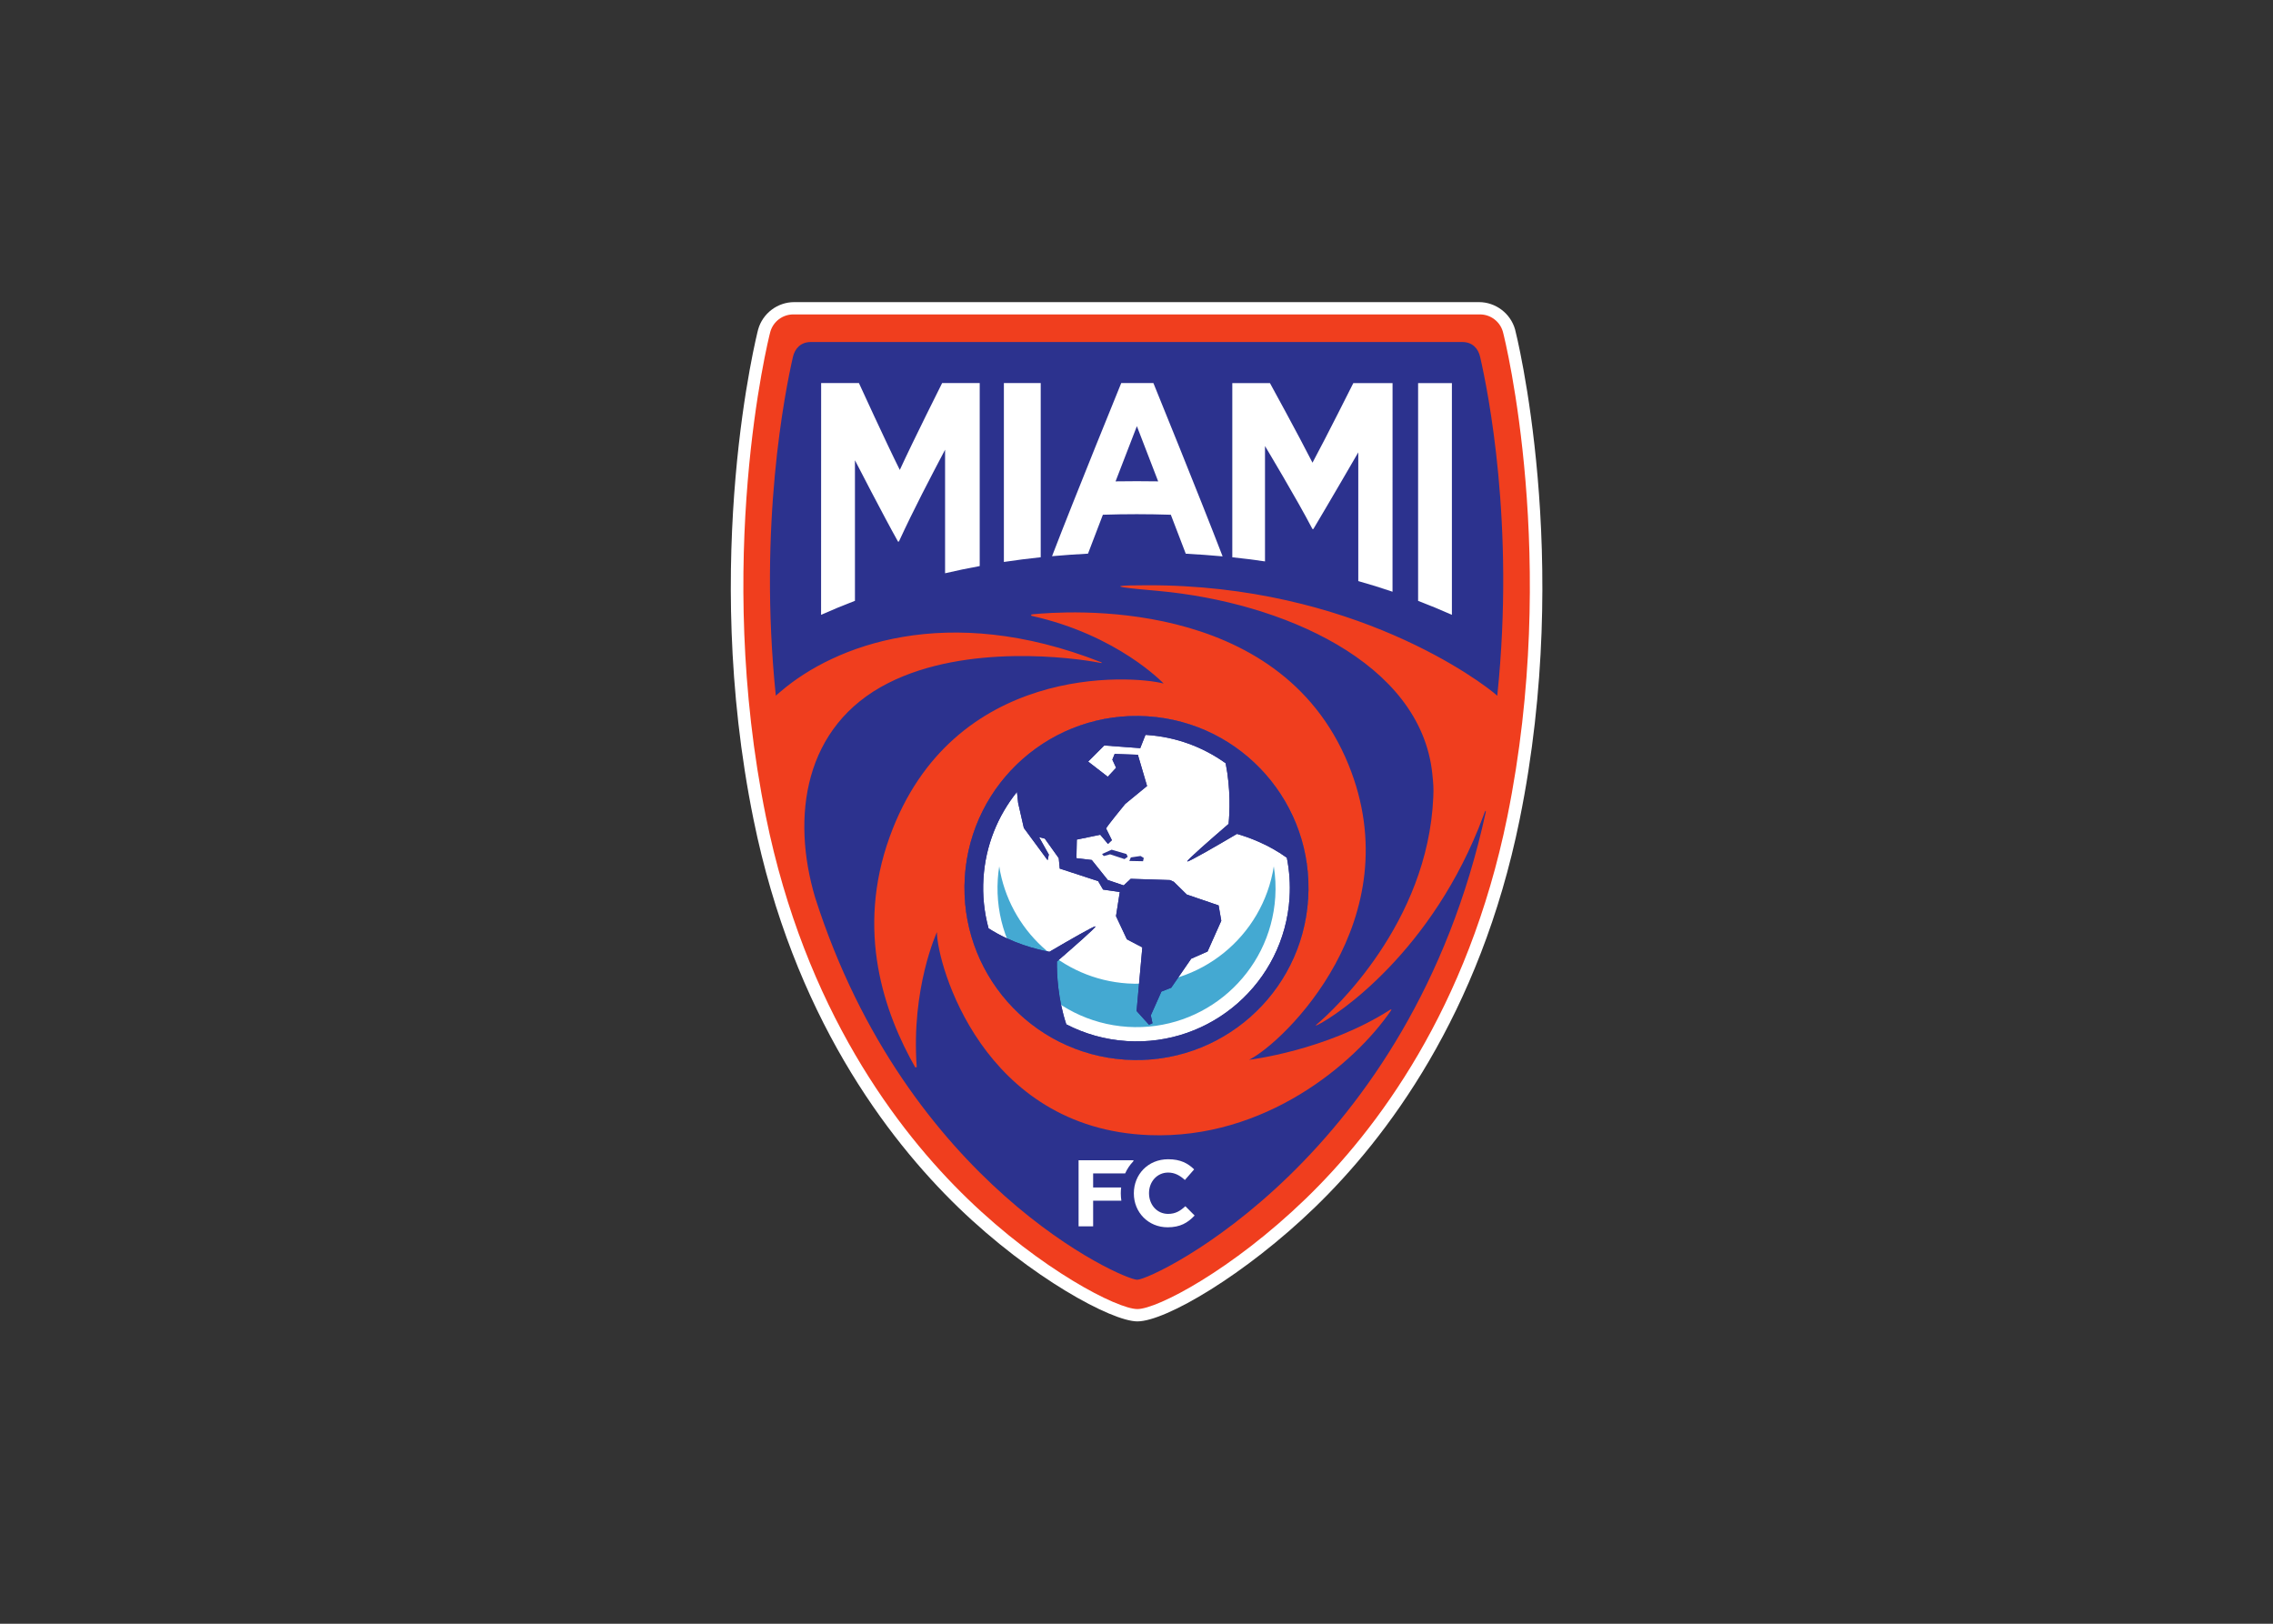 <svg clip-rule="evenodd" fill-rule="evenodd" stroke-linejoin="round" stroke-miterlimit="2" viewBox="0 0 560 400" xmlns="http://www.w3.org/2000/svg"><rect x="0" y="0" width="560" height="400" fill="#333333" stroke="none"/><g fill-rule="nonzero"><path d="m0 0c-1.678 5.934-7.166 10.099-13.346 10.099h-252.914c-6.183 0-11.671-4.165-13.331-10.099-.226-.794-21.437-84.045-1.7-180.998 14.668-72.128 49.258-117.736 75.685-143.308 26.952-26.041 56.662-42.044 66.092-42.044 10.402 0 39.867 17.265 65.507 42.067 26.434 25.549 61.024 71.157 75.696 143.285 19.722 96.881-1.466 180.204-1.689 180.998" fill="#fff" transform="matrix(.667 0 0 -.667 373.271 81.161)"/><path d="m0 0c-1.062 3.787-4.532 6.418-8.485 6.418h-253.614c-3.965 0-7.423-2.631-8.496-6.418-.843-3.077-20.878-84.412-1.622-179.134 14.476-71.075 48.495-115.926 74.476-141.06 27.209-26.313 55.396-40.743 62.729-40.743 7.328 0 34.953 14.43 62.165 40.743 25.996 25.134 59.997 69.985 74.476 141.06 19.253 94.722-.779 176.057-1.629 179.134" fill="#f03e1e" transform="matrix(.667 0 0 -.667 370.269 81.735)"/><path d="m0 0c-34.957 2.23-65.114-24.272-67.363-59.233-2.245-34.949 24.257-65.106 59.207-67.358 34.945-2.23 65.106 24.272 67.366 59.236 2.238 34.946-24.261 65.095-59.21 67.355" fill="#fff" transform="matrix(.667 0 0 -.667 282.729 176.541)"/><path d="m0 0c-24.438 1.595-43.771 20.013-47.422 43.238-.245-1.554-.431-3.115-.533-4.713-1.821-28.309 19.643-52.725 47.955-54.554 28.294-1.81 52.717 19.657 54.539 47.947.245 3.878.041 7.661-.541 11.342-4.059-25.942-27.281-44.965-53.998-43.26" fill="#44a9d2" transform="matrix(.667 0 0 -.667 277.812 242.268)"/><path d="m0 0c-35.029 2.253-65.25-24.299-67.51-59.323-2.241-35.006 24.321-65.224 59.339-67.476 35.013-2.249 65.212 24.317 67.457 59.316 2.279 35.028-24.295 65.234-59.286 67.483m52.43-67.03c-2.015-31.234-28.944-54.905-60.167-52.902-8.043.522-15.556 2.695-22.295 6.172-3.156 9.509-3.526 18.61-3.462 23.218 6.297 5.435 14.491 12.608 14.222 12.952-.279.34-9.819-5.163-16.993-9.369-4.569.827-13.814 3.091-22.488 8.662-1.591 5.889-2.29 12.114-1.871 18.543.768 12.09 5.311 23.051 12.363 31.835l.442-4.097 2.106-9.211 8.783-11.917.446 2.094-3.605 6.433 2.116-.548 5.152-7.215.37-3.852 14.181-4.626 1.821-3.129 6.176-.885-1.402-8.923 4.029-8.561 5.696-2.978-2.117-23.49 4.581-5.076 1.289.548-.62 2.914 3.919 8.784 3.617 1.417 7.386 10.719 6.039 2.657 5.076 11.365-.994 5.669-11.75 4.014-4.793 4.709-1.421.635-14.498.461-2.589-2.437-5.877 1.991-5.919 7.397-5.666.677.144 6.863 8.659 1.788 2.85-3.398 1.443 1.391-2.124 4.286c-.143.363 7.053 9.101 7.053 9.101l8.065 6.614-3.394 11.547-8.575.302-.851-2.109 1.395-2.997-3.088-3.319-7.241 5.602 5.948 5.949 13.286-.987 1.927 4.891c.102 0 .216 0 .329-.008 10.979-.703 20.972-4.482 29.295-10.454 1.894-9.551 1.504-18.172 1.085-22.416-6.403-5.518-15.545-13.482-15.254-13.845.302-.378 11.089 5.889 18.342 10.16 4.168-1.183 11.478-3.795 18.425-8.795.96-4.77 1.319-9.744.998-14.816" fill="#2c328e" transform="matrix(.667 0 0 -.667 282.736 176.467)"/><path d="m0 0 .624-.756 2.343.631 5.318-1.761 1.198.866-.473 1.005-5.487 1.599z" fill="#2c328e" transform="matrix(.667 0 0 -.667 271.517 210.376)"/><path d="m0 0-.559-1.311 5.064-.099.272 1.206-1.19.729z" fill="#2c328e" transform="matrix(.667 0 0 -.667 278.609 211.218)"/><path d="m0 0c-35.029 2.253-65.25-24.299-67.51-59.323-2.241-35.006 24.321-65.224 59.339-67.476 35.013-2.249 65.212 24.317 67.457 59.316 2.279 35.028-24.295 65.234-59.286 67.483m52.43-67.03c-2.015-31.234-28.944-54.905-60.167-52.902-8.043.522-15.556 2.695-22.295 6.172-3.156 9.509-3.526 18.61-3.462 23.218 6.297 5.435 14.491 12.608 14.222 12.952-.279.34-9.819-5.163-16.993-9.369-4.569.827-13.814 3.091-22.488 8.662-1.591 5.889-2.29 12.114-1.871 18.543.768 12.09 5.311 23.051 12.363 31.835l.442-4.097 2.106-9.211 8.783-11.917.446 2.094-3.605 6.433 2.116-.548 5.152-7.215.37-3.852 14.181-4.626 1.821-3.129 6.176-.885-1.402-8.923 4.029-8.561 5.696-2.978-2.117-23.49 4.581-5.076 1.289.548-.62 2.914 3.919 8.784 3.617 1.417 7.386 10.719 6.039 2.657 5.076 11.365-.994 5.669-11.75 4.014-4.793 4.709-1.421.635-14.498.461-2.589-2.437-5.877 1.991-5.919 7.397-5.666.677.144 6.863 8.659 1.788 2.85-3.398 1.443 1.391-2.124 4.286c-.143.363 7.053 9.101 7.053 9.101l8.065 6.614-3.394 11.547-8.575.302-.851-2.109 1.395-2.997-3.088-3.319-7.241 5.602 5.948 5.949 13.286-.987 1.927 4.891c.102 0 .216 0 .329-.008 10.979-.703 20.972-4.482 29.295-10.454 1.894-9.551 1.504-18.172 1.085-22.416-6.403-5.518-15.545-13.482-15.254-13.845.302-.378 11.089 5.889 18.342 10.16 4.168-1.183 11.478-3.795 18.425-8.795.96-4.77 1.319-9.744.998-14.816" fill="#2c328e" transform="matrix(.667 0 0 -.667 282.736 176.467)"/><path d="m0 0c-.707 3.171-2.865 5.556-6.622 5.556h-240.597c-3.745 0-5.922-2.385-6.644-5.556-2.854-12.559-12.813-61.928-6.308-125.072 0 0 .654.623 1.984 1.716 19.699 16.792 61.168 33.048 118.05 10.7.563-.307.706-.469-.605-.208-9.192 1.769-48.798 7.181-77.866-7.514-31.313-15.817-35.902-49.504-27.035-79.249 33.914-106.054 113.545-141.15 118.965-141.15 5.888 0 100.943 44.976 128.715 172.618.132.624-.053.96-.491-.283-.132-.367-.276-.722-.393-1.074-18.675-50.109-54.108-73.67-61.172-77.128-.805-.378-.899-.276-.336.2 5.983 5.015 41.034 37.319 43.033 83.879.148 3.428.053 4.675-.366 8.753-4.366 41.284-55.794 63.273-101.031 67.427-7.982.737-25.058 2.105-4.437 2.105 76.207.269 123.855-35.773 129.468-40.792.015.136.041.401.041.401 6.513 63.133-3.492 112.112-6.353 124.671m-48.669-150.455c23.407-57.321-24.019-102.834-36.703-109.081 0 0 28.399 3.303 52.04 18.432 0 0 .892.548.371-.264-13.327-19.487-46.473-47.649-89.295-45.989-61.542 2.35-78.376 63.178-78.403 74.974 0 0-9.585-20.651-7.461-49.833l-.586-.166c.053-.938.401-.601.174-.208-11.682 20.462-22.144 50.611-9.585 85.383 23.177 64.142 89.258 59.762 101.19 56.633 0 0-16.838 17.911-48.813 25.009.091.045-.695.472.624.593 11.021 1.005 90.69 7.555 116.447-55.483" fill="#2c328e" transform="matrix(.667 0 0 -.667 364.672 87.96)"/><g fill="#fff"><path d="m0 0v.083c0 .737.049 1.436.132 2.136h-10.348v5.193h11.822c.734 1.659 1.75 3.148 2.994 4.471l.132.397h-20.326v-24.405h5.378v9.46h10.424c-.129.87-.208 1.762-.208 2.665" transform="matrix(.667 0 0 -.667 276.131 294.011)"/><path d="m0 0v.076c0 6.916 5.212 12.563 12.68 12.563 4.57 0 7.317-1.52 9.589-3.746l-3.417-3.912c-1.871 1.697-3.772 2.741-6.194 2.741-4.101 0-7.057-3.406-7.057-7.571v-.075c0-4.158 2.876-7.62 7.057-7.62 2.759 0 4.459 1.1 6.372 2.835l3.413-3.436c-2.506-2.664-5.284-4.346-9.971-4.346-7.147 0-12.472 5.525-12.472 12.491" transform="matrix(.667 0 0 -.667 279.347 294.005)"/><path d="m0 0v85.587h-12.484v-80.424c4.241-1.618 8.395-3.345 12.484-5.163" transform="matrix(.667 0 0 -.667 357.706 151.462)"/><path d="m0 0v42.607s11.94-19.866 17.507-30.622c.121-.004.223-.03.344-.053 5.382 8.984 16.607 28.339 16.607 28.339v-47.543c4.293-1.205 8.504-2.509 12.646-3.927l.012 77.053h-14.491s-10.042-20.046-15.08-29.397c-5.246 10.33-15.716 29.397-15.716 29.397h-13.905v-64.331c4.09-.427 8.107-.941 12.076-1.523" transform="matrix(.667 0 0 -.667 311.658 138.298)"/><path d="m0 0v51.912s10.643-20.689 15.927-30.078c.102.034.227.049.321.08 5.552 12.045 11.452 23.27 17.042 33.891v-45.631c4.203.972 8.444 1.868 12.794 2.661v67.578h-13.886s-10.428-20.761-15.632-32.073c-5.001 9.993-15.096 32.073-15.096 32.073h-13.961l-.023-85.587c4.097 1.818 8.262 3.545 12.514 5.174" transform="matrix(.667 0 0 -.667 210.634 148.006)"/><path d="m0 0v64.331h-13.606v-66.066c4.452.669 8.984 1.251 13.606 1.735" transform="matrix(.667 0 0 -.667 256.403 137.277)"/><path d="m0 0c1.829 4.823 3.662 9.611 5.499 14.374 8.368.268 16.732.268 25.096-.004 1.826-4.774 3.67-9.555 5.518-14.389 4.611-.246 9.151-.571 13.61-.983-8.681 22.56-25.564 63.999-25.564 63.999h-11.887s-16.887-41.408-25.557-63.934c4.35.385 8.776.699 13.285.937m18.055 47.085c2.6-6.769 5.227-13.564 7.861-20.386-5.253.083-10.488.083-15.734 0 2.638 6.833 5.25 13.617 7.873 20.386" transform="matrix(.667 0 0 -.667 268.051 136.39)"/></g></g></svg>